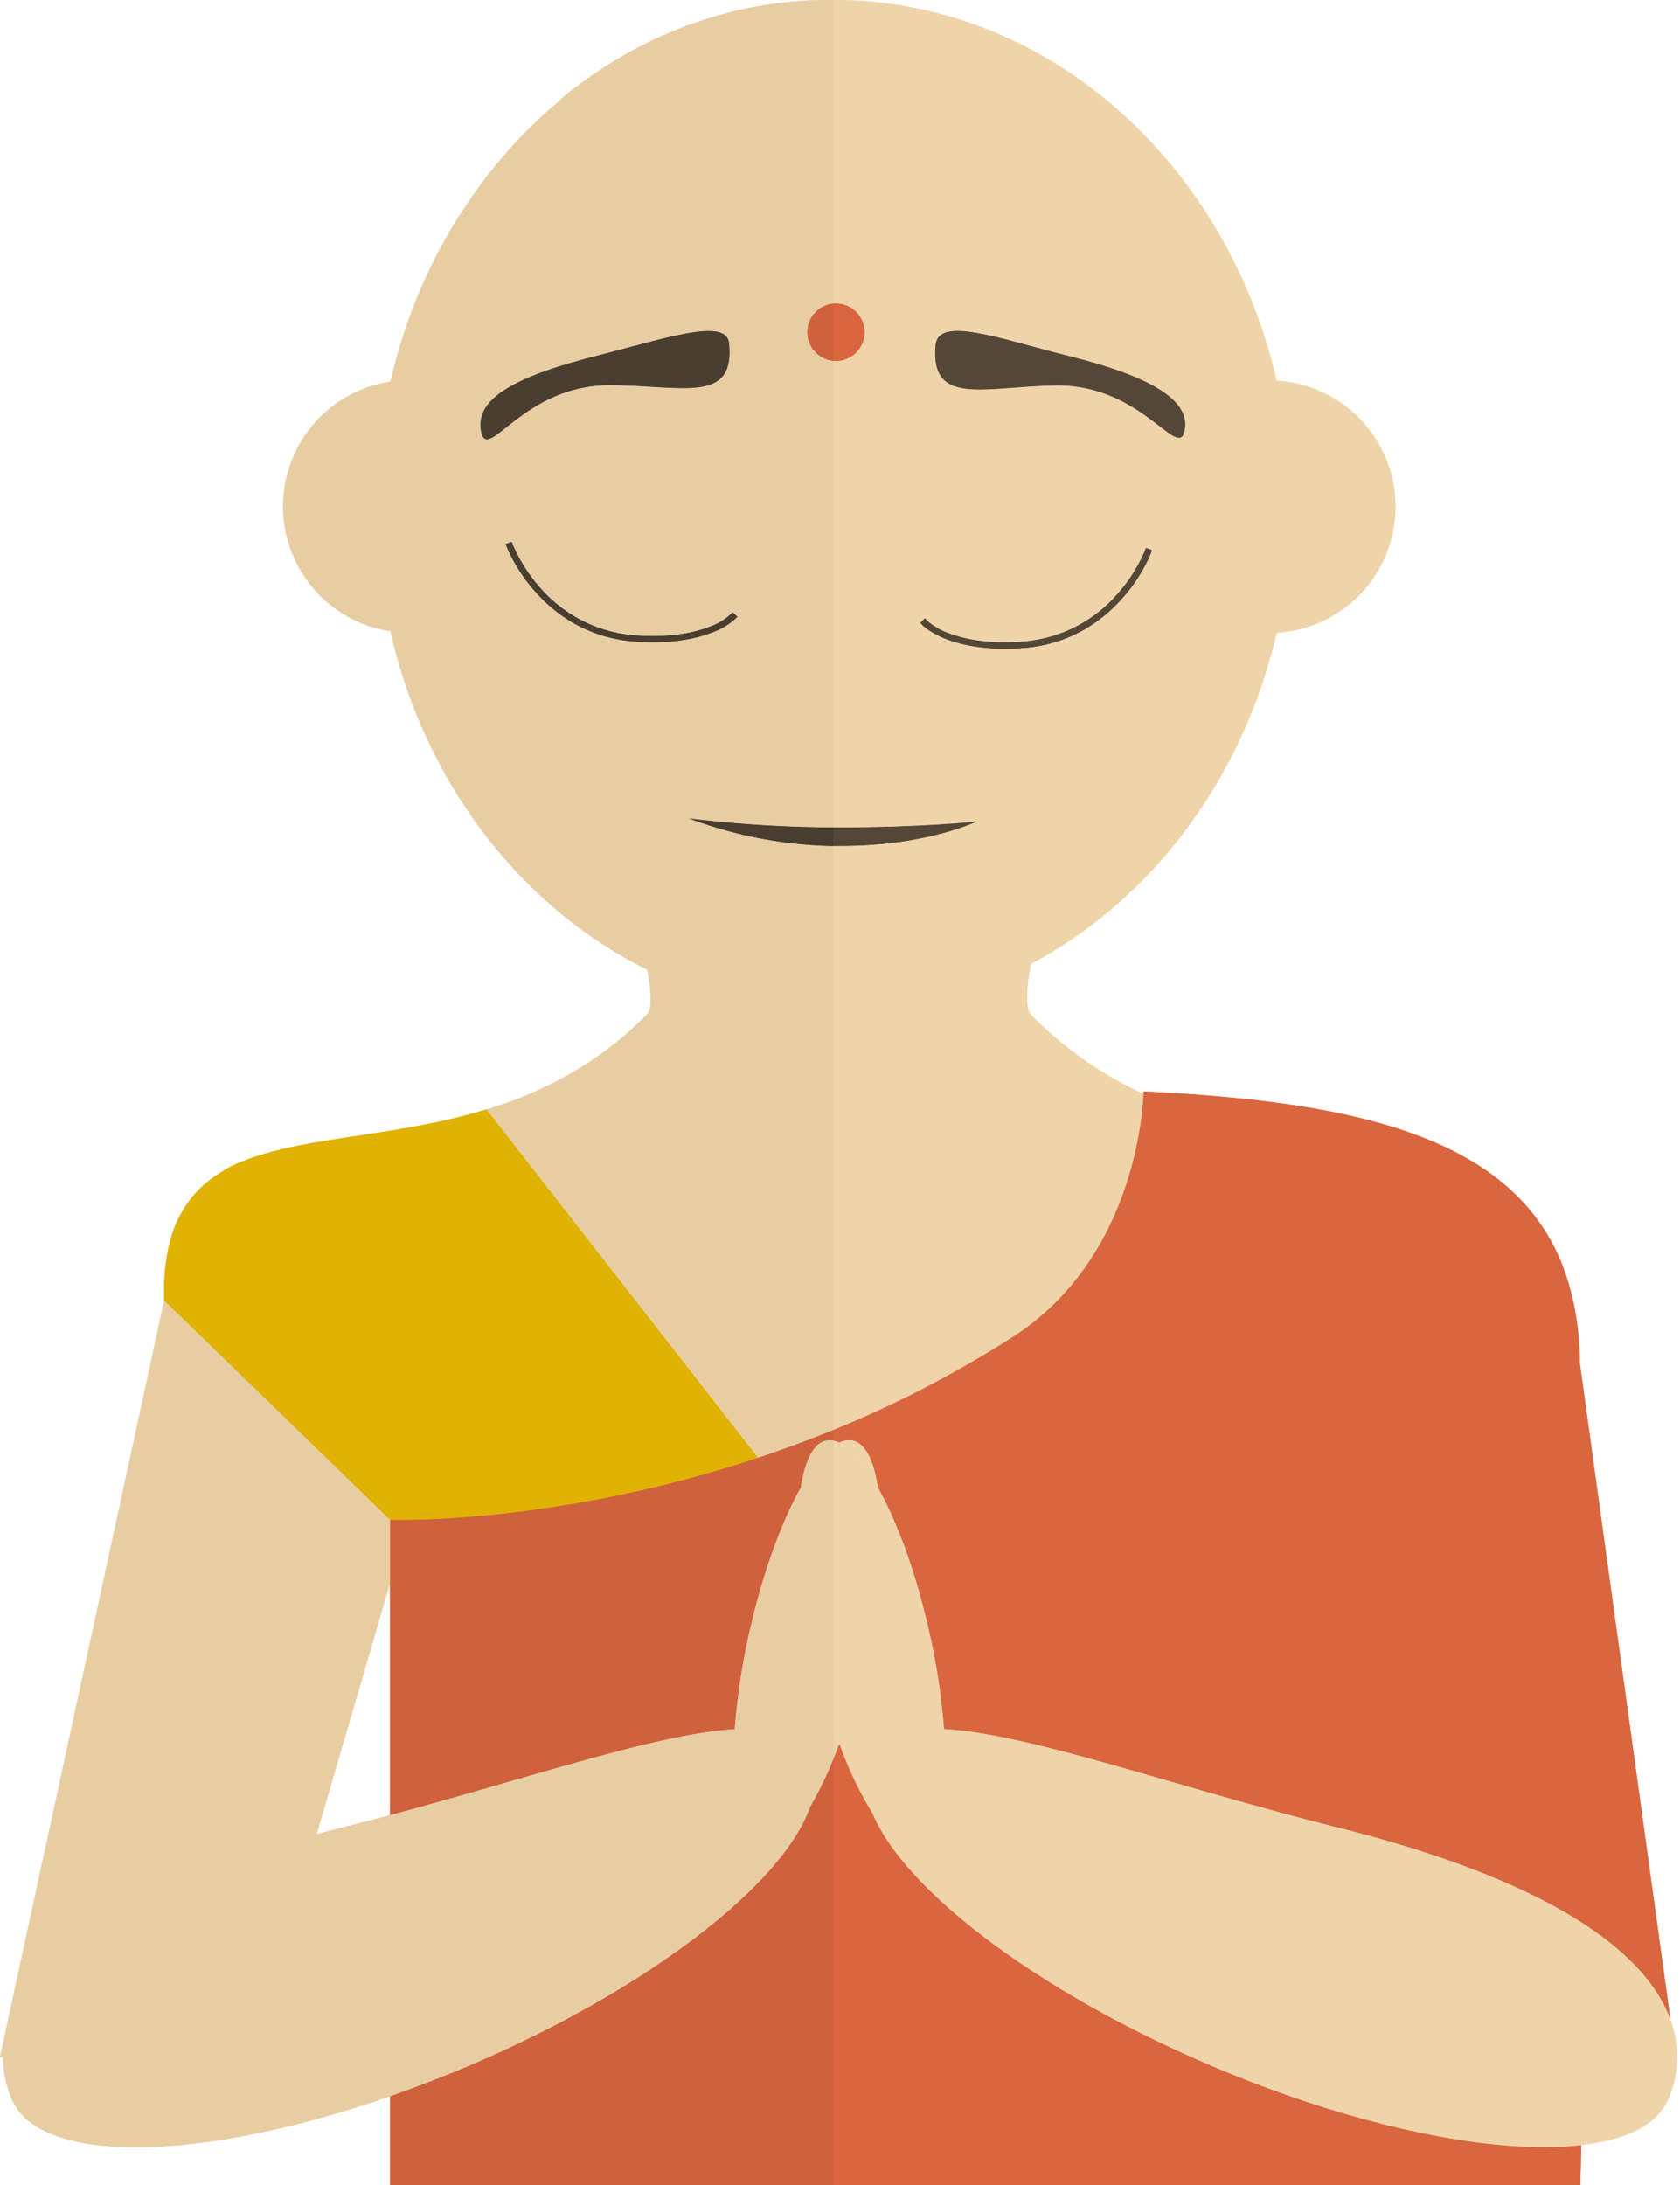 <svg xmlns="http://www.w3.org/2000/svg" viewBox="0 0 548.268 713"><title>Depositphotos_57321421_03</title><g data-name="Layer 2"><g data-name="Layer 1"><path d="M157.89 58.76l.29-.37z" fill="#f0d4a9"/><path d="M156 61.35l.47-.63z" fill="#f0d4a9"/><path d="M159.87 56.22l.62-.76z" fill="#f0d4a9"/><path d="M161.89 53.72l.67-.8z" fill="#f0d4a9"/><path d="M164 51.27l.76-.86z" fill="#f0d4a9"/><path d="M154.08 64l.1-.14z" fill="#f0d4a9"/><path d="M265.46.16c1 0 1.92-.08 2.88-.1-.96.02-1.92.05-2.88.1z" fill="#f0d4a9"/><path d="M252.67 1.38q1.49-.21 3-.39-1.51.17-3 .39z" fill="#f0d4a9"/><path d="M255.84 1c1-.11 1.92-.22 2.89-.31-.97.05-1.93.16-2.89.31z" fill="#f0d4a9"/><path d="M272.77 99a9.39 9.39 0 1 1 0 18.79h-.81V270h2c26.17 0 44.68-1.89 44.86-2 0 0-16.51 8.1-44.86 8.1h-2v190.5a362.35 362.35 0 0 0 58.45-30.26c39.46-25.31 42.5-72.94 42.73-79.44a122.25 122.25 0 0 1-36.68-25.8c-2.9-3 0-16.59 0-16.59 39.34-20.9 69.14-60.32 80.17-108.07a41.17 41.17 0 0 0 0-82.2C400.14 52.81 341.65 0 272 0v99.05c.23-.05.5-.05.77-.05zm32.55 13.62c.88-9.67 20.86-2.11 43.42 3.52 26.35 6.58 39.89 14.25 37.85 24.32s-13.93-15.16-42.14-14.72c-23.24.38-40.96 6.99-39.12-13.11zm-3.44 89.14l.7.76a20.94 20.94 0 0 0 6.77 4c3.52 1.4 9.6 3.06 18.56 3.06 1.86 0 3.8-.07 5.76-.22a45.32 45.32 0 0 0 31.09-15.61 51.33 51.33 0 0 0 8.88-14l.37-.95 2 .78-.35.93a53.17 53.17 0 0 1-9.27 14.63 49.58 49.58 0 0 1-12.91 10.53 46.89 46.89 0 0 1-19.62 5.8c-2 .14-4 .22-5.93.22-9.29 0-15.65-1.75-19.35-3.22-5.3-2.11-7.58-4.47-7.58-4.47l-.64-.72z" fill="#f0d4a9"/><path d="M192 25.73q1.09-.77 2.19-1.51-1.09.78-2.19 1.51z" fill="#f0d4a9"/><path d="M205.28 17.41q1.23-.68 2.47-1.33-1.25.65-2.47 1.33z" fill="#f0d4a9"/><path d="M225.17 8.3q5.87-2.15 12-3.76-6.17 1.61-12 3.76z" fill="#f0d4a9"/><path d="M202.55 19q1.22-.71 2.46-1.4-1.23.64-2.46 1.4z" fill="#f0d4a9"/><path d="M194.59 23.95q1.19-.8 2.4-1.58-1.2.78-2.4 1.58z" fill="#f0d4a9"/><path d="M249.52 1.86q1.54-.26 3.08-.48-1.54.23-3.08.48z" fill="#f0d4a9"/><path d="M243.29 3.06q1.48-.32 3-.61-1.51.29-3 .61z" fill="#f0d4a9"/><path d="M189.46 27.57c.71-.52 1.42-1 2.13-1.54-.71.51-1.42.97-2.13 1.54z" fill="#f0d4a9"/><path d="M237.15 4.53q3-.79 6-1.45-3 .66-6 1.45z" fill="#f0d4a9"/><path d="M186.94 29.46c.65-.5 1.3-1 2-1.47-.7.49-1.35 1.01-2 1.47z" fill="#f0d4a9"/><path d="M262.24.35c1-.07 1.94-.12 2.91-.17-.98.04-1.95.1-2.91.17z" fill="#f0d4a9"/><path d="M184.47 31.41c.68-.54 1.36-1.08 2-1.61-.64.53-1.32 1.06-2 1.61z" fill="#f0d4a9"/><path d="M182 33.41l1.77-1.41z" fill="#f0d4a9"/><path d="M210.81 14.49q1.3-.65 2.61-1.26-1.31.62-2.61 1.26z" fill="#f0d4a9"/><path d="M179.63 35.46l1.71-1.46z" fill="#f0d4a9"/><path d="M177.27 37.57l1.61-1.44z" fill="#f0d4a9"/><path d="M213.63 13.13q1.36-.64 2.73-1.25-1.36.61-2.73 1.25z" fill="#f0d4a9"/><path d="M268.71 0h2.85-2.85z" fill="#f0d4a9"/><path d="M216.47 11.83q1.4-.62 2.82-1.22-1.42.59-2.82 1.22z" fill="#f0d4a9"/><path d="M166.07 48.86l1-1.15z" fill="#f0d4a9"/><path d="M170.43 44.2l1.14-1.2z" fill="#f0d4a9"/><path d="M168.23 46.51l1.16-1.22z" fill="#f0d4a9"/><path d="M222.24 9.41q1.42-.56 2.85-1.08-1.43.53-2.85 1.08z" fill="#f0d4a9"/><path d="M172.67 41.94l1.28-1.24z" fill="#f0d4a9"/><path d="M174.95 39.73l1.48-1.37z" fill="#f0d4a9"/><path d="M208 15.92q1.29-.68 2.6-1.33-1.28.65-2.6 1.33z" fill="#f0d4a9"/><path d="M197.21 22.23q1.25-.8 2.51-1.58-1.26.78-2.51 1.58z" fill="#f0d4a9"/><path d="M199.87 20.56q1.25-.77 2.51-1.5-1.26.74-2.51 1.5z" fill="#f0d4a9"/><path d="M219.34 10.59q1.43-.59 2.86-1.16-1.43.57-2.86 1.16z" fill="#f0d4a9"/><path d="M246.4 2.43q1.49-.28 3-.53-1.52.24-3 .53z" fill="#f0d4a9"/><path d="M344.46 125.76c28.21-.44 40.11 24.79 42.14 14.72s-11.51-17.74-37.85-24.32c-22.56-5.64-42.54-13.19-43.42-3.52-1.84 20.09 15.88 13.48 39.13 13.12z" fill="#544738"/><path d="M318.85 268c-.19.15-18.69 2-44.86 2h-2v6h2c28.35.11 44.86-8 44.86-8z" fill="#544738"/><path d="M395.09 673.93c-56.79-24.21-99.8-57.21-110.29-82.15a121.93 121.93 0 0 1-10.89-22.93q-1 2.59-1.95 5V713h243.76c.12-4.06.22-8.43.3-13.06-28.32 3.24-73.51-5.8-120.93-26.01z" fill="#d9663e"/><path d="M330.41 436.34A362.35 362.35 0 0 1 272 466.6v3.49a8.26 8.26 0 0 1 1.95.65 6.73 6.73 0 0 1 4.38-.65c4.13.93 6.88 6.53 8.17 15.25 6.35 11.32 12.48 28 16.76 47.06a218.05 218.05 0 0 1 4.83 31.81c27.68 1.44 74.91 18.7 128.38 32.09 71.92 18 101 41.65 108.66 62.67L515.61 445.1c-.15-12.26-2.08-22.86-5.65-32v-.11c-16.36-41.77-66.8-53.53-136.76-56.84v.75c-.29 6.49-3.32 54.1-42.79 79.44z" fill="#d9663e"/><path d="M272 563.33v10.55q1-2.44 1.95-5c-.66-1.79-1.31-3.62-1.95-5.52z" fill="#f0d4a9"/><path d="M286.46 485.34c-1.3-8.72-4-14.32-8.17-15.25a6.73 6.73 0 0 0-4.38.65c3.96 1.87 8.3 7.03 12.55 14.6z" fill="#f0d4a9"/><path d="M436.43 596.3c-53.43-13.39-100.7-30.65-128.38-32.09a218.05 218.05 0 0 0-4.83-31.81c-4.29-19.07-10.41-35.75-16.76-47.06-4.25-7.57-8.59-12.73-12.55-14.59a8.26 8.26 0 0 0-1.95-.65v93.24c.63 1.89 1.29 3.72 1.95 5.52a121.93 121.93 0 0 0 10.89 22.93c10.48 24.94 53.5 57.94 110.29 82.15 47.42 20.22 92.62 29.25 120.94 26 14.67-1.67 24.82-6.62 28.4-15a34.59 34.59 0 0 0 .67-26c-7.68-20.94-36.75-44.64-108.67-62.64z" fill="#f0d4a9"/><path d="M308.56 208.45c3.7 1.47 10.05 3.22 19.35 3.22 1.89 0 3.89-.07 5.93-.22a46.89 46.89 0 0 0 19.62-5.8 49.58 49.58 0 0 0 12.91-10.53 53.17 53.17 0 0 0 9.27-14.63l.35-.93-2-.78-.37.95a51.33 51.33 0 0 1-8.88 14 45.32 45.32 0 0 1-31.09 15.61c-2 .14-3.9.22-5.76.22-9 0-15-1.66-18.56-3.06a20.94 20.94 0 0 1-6.77-4l-.7-.76-1.52 1.46.64.72s2.3 2.44 7.58 4.53z" fill="#544738"/><path d="M272.77 117.8a9.39 9.39 0 1 0 0-18.79h-.81v18.7c.27.07.54.09.81.09z" fill="#d9663e"/><path d="M77 379.95l.25-.11z" fill="#e8cda3"/><path d="M79.41 378.93h.12z" fill="#e8cda3"/><path d="M63.93 389.16l.39-.41z" fill="#e8cda3"/><path d="M74.88 381l.43-.22z" fill="#e8cda3"/><path d="M103.34 598.52l24-82.17v-20.41l-73.75-71.57L0 671.2l1 .05c-.08-22.76 22.87-51.32 102.34-72.73z" fill="#e8cda3"/><path d="M65.47 387.59l.33-.32z" fill="#e8cda3"/><path d="M247.39 475.69c8-2.67 16.24-5.68 24.57-9.09V276.09a141.85 141.85 0 0 1-47.17-9A409.71 409.71 0 0 0 272 270V117.76a9.39 9.39 0 0 1 0-18.7V0h-3.61c-1 0-1.92.06-2.88.1h-.32c-1 0-1.94.1-2.91.17h-.3c-1 .07-1.94.15-2.91.24h-.3c-1 .09-1.93.2-2.89.31h-.17q-1.5.18-3 .39h-.06q-1.55.22-3.08.48h-.15q-1.5.25-3 .53h-.12q-1.49.29-3 .61h-.1q-3 .66-6 1.45-6.08 1.61-12 3.76h-.08q-1.43.52-2.85 1.08-1.44.56-2.86 1.16-1.42.59-2.82 1.22h-.11q-1.37.61-2.73 1.25l-.21.1q-1.31.62-2.61 1.26l-.18.09q-1.31.65-2.6 1.33l-.29.15q-1.24.66-2.47 1.33l-.26.15q-1.24.69-2.46 1.4l-.18.11q-1.26.74-2.51 1.5l-.14.09q-1.26.78-2.51 1.58l-.22.14q-1.21.78-2.4 1.58l-.39.27q-1.1.75-2.19 1.51l-.42.3c-.71.51-1.42 1-2.13 1.54l-.57.43c-.65.49-1.3 1-2 1.47l-.42.33c-.69.53-1.37 1.07-2 1.61l-.7.58-1.89 1.81-.69.59-1.71 1.46-.75.67-1.61 1.44-.85.79-1.48 1.37-1 1-1.28 1.24-1.06 1.03-1.14 1.15-1 1.09-1.16 1.22-1.11 1.21-1 1.15c-.46.51-.9 1-1.35 1.54l-.76.86c-.47.55-.93 1.1-1.39 1.65l-.67.8c-.47.57-.94 1.16-1.41 1.74l-.62.76c-.57.72-1.13 1.44-1.69 2.17l-.29.37c-.49.65-1 1.3-1.46 2l-.47.63q-.9 1.23-1.78 2.49l-.1.14q-.92 1.31-1.81 2.63A171.57 171.57 0 0 0 131 111.32q-2 6.48-3.56 13.2a41.18 41.18 0 0 0 0 81.44C138.6 255.44 170 296 211.21 316.38c0 0 2.55 12 0 14.55-16.42 16.73-34.78 25.77-53 31.28l.54-.16zM157.06 141c-2.17-10 8.7-17.57 37.51-24.85 22.54-5.7 42.49-12.67 43.37-4.14 2.06 20.08-15.69 13.71-38.94 13.68-28.23-.08-39.77 25.31-41.94 15.31zm50.09 68.4a46.81 46.81 0 0 1-19.62-5.8 49.57 49.57 0 0 1-12.91-10.6 53.14 53.14 0 0 1-9.26-14.62l-.39-1 2.07-.68.32.95a51.67 51.67 0 0 0 8.86 13.94 45.31 45.31 0 0 0 31.08 15.6c2 .14 3.91.22 5.78.22 8.94 0 15-1.67 18.55-3.06a20.62 20.62 0 0 0 6.78-4l.69-.7 1.6 1.49-.8.74a22.61 22.61 0 0 1-7.48 4.42c-3.7 1.47-10.06 3.21-19.35 3.21-1.94.08-3.93.01-5.92-.14z" fill="#e8cda3"/><path d="M141.33 366.45h.16z" fill="#e8cda3"/><path d="M150.92 364.23l.69-.18z" fill="#e8cda3"/><path d="M153.68 363.51l.48-.13z" fill="#e8cda3"/><path d="M81.55 378.11l.38-.14z" fill="#e8cda3"/><path d="M84 377.25h.08z" fill="#e8cda3"/><path d="M69 384.63l.43-.31z" fill="#e8cda3"/><path d="M89 375.81l.22-.06z" fill="#e8cda3"/><path d="M58.74 396.65l.11-.2z" fill="#e8cda3"/><path d="M57.54 399.24l.24-.57z" fill="#e8cda3"/><path d="M56.65 401.52l.24-.65z" fill="#e8cda3"/><path d="M53.78 416.11c0-.29 0-.58.07-.86-.03.28-.05.58-.07.86z" fill="#e8cda3"/><path d="M59.8 394.74l.32-.53z" fill="#e8cda3"/><path d="M55.9 403.82l.06-.2z" fill="#e8cda3"/><path d="M62.58 390.73l.16-.18z" fill="#e8cda3"/><path d="M61 392.84l.3-.44z" fill="#e8cda3"/><path d="M54.56 409.65c0-.26.09-.52.14-.78-.05.26-.1.52-.14.78z" fill="#e8cda3"/><path d="M73 382l.17-.1z" fill="#e8cda3"/><path d="M54.14 412.38v-.13z" fill="#e8cda3"/><path d="M70.83 383.34l.32-.21z" fill="#e8cda3"/><path d="M67.35 385.9l.18-.14z" fill="#e8cda3"/><path d="M53.6 419.29v-.91c.03.3.01.62 0 .91z" fill="#e8cda3"/><path d="M237.93 112c-.88-8.54-20.82-1.56-43.37 4.14-28.8 7.28-39.68 14.81-37.51 24.85s13.71-15.36 41.93-15.31c23.26.01 41.02 6.38 38.95-13.68z" fill="#4a3e31"/><path d="M127.31 495.92s53.48 1.9 120.08-20.23L158.74 362l-.54.16q-2 .61-4 1.17l-.48.13-2.07.55-.69.18q-4.74 1.21-9.43 2.18h-.16c-19.1 4-37.32 5.4-52.16 9.3l-.22.06q-2.48.66-4.83 1.41h-.08q-1.07.35-2.11.72l-.38.14q-1 .38-2 .77h-.12q-1.08.44-2.12.91l-.25.11q-.88.4-1.73.83l-.43.22q-.87.45-1.72.93L73 382q-.94.54-1.83 1.11l-.32.21q-.72.47-1.42 1l-.43.31q-.74.55-1.45 1.13l-.18.14q-.8.66-1.55 1.37l-.33.32q-.59.56-1.15 1.16l-.39.41c-.41.45-.81.91-1.2 1.39l-.16.18q-.65.81-1.26 1.67l-.3.44q-.46.67-.89 1.37l-.32.53c-.33.55-.65 1.12-1 1.71l-.11.2c-.34.65-.65 1.33-1 2l-.24.57q-.34.8-.65 1.63l-.24.65c-.24.68-.47 1.38-.69 2.1l-.06.2c-.23.78-.44 1.6-.64 2.42-.05.23-.11.47-.16.71q-.21.95-.4 1.93c0 .26-.1.52-.14.78-.15.85-.28 1.71-.4 2.59v.13c-.12.93-.22 1.89-.3 2.87 0 .28 0 .58-.07.86q-.08 1.11-.14 2.26v.91c0 1-.06 2.11-.06 3.2 0 .63 0 1.25.05 1.88l73.72 71.57z" fill="#dfb203"/><path d="M272 270a409.71 409.71 0 0 1-47.17-2.95 141.85 141.85 0 0 0 47.17 9v-6z" fill="#4a3e31"/><path d="M264.37 589.57c-8.79 25.17-52.66 59.42-111.14 84.35-8.75 3.73-17.41 7.07-25.91 10V713H272V573.88a119 119 0 0 1-7.63 15.69z" fill="#cf613c"/><path d="M269.52 470.09a5.91 5.91 0 0 1 2.44 0v-3.49a390.1 390.1 0 0 1-24.57 9.09c-66.6 22.13-120.08 20.23-120.08 20.23v96.38c46.74-12.51 87.42-26.59 112.45-28.05a218.24 218.24 0 0 1 4.83-31.84c4.29-19.07 10.41-35.75 16.76-47.06 1.3-8.73 4.04-14.35 8.17-15.26z" fill="#cf613c"/><path d="M264.37 589.57a119 119 0 0 0 7.63-15.69v-10.55a229.53 229.53 0 0 1-6.24-22.51c-5-22.09-6.32-42.34-4.37-55.49-6.35 11.31-12.48 28-16.76 47.06a218.24 218.24 0 0 0-4.83 31.84c-25 1.46-65.71 15.54-112.45 28.05q-7.62 2-15.44 4c-2.92.73-5.76 1.47-8.54 2.22C23.87 619.93.92 648.49 1 671.26A35.13 35.13 0 0 0 3.89 685c9.21 21.61 61.94 20.42 123.43-1 8.5-3 17.17-6.3 25.91-10 58.47-25 102.35-59.26 111.14-84.43z" fill="#e8cda3"/><path d="M272 514.26v-44.17a5.91 5.91 0 0 0-2.44 0c-4.13.93-6.88 6.53-8.17 15.25-2 13.15-.6 33.4 4.37 55.49a229.53 229.53 0 0 0 6.24 22.5z" fill="#e8cda3"/><path d="M232.42 206.38a22.61 22.61 0 0 0 7.48-4.38l.8-.74-1.6-1.49-.69.7a20.62 20.62 0 0 1-6.78 4c-3.53 1.4-9.61 3.06-18.55 3.06-1.87 0-3.81-.07-5.78-.22a45.31 45.31 0 0 1-31.08-15.6 51.67 51.67 0 0 1-8.86-13.94l-.32-.95-2.07.68.39 1a53.14 53.14 0 0 0 9.26 14.5 49.57 49.57 0 0 0 12.91 10.53 46.81 46.81 0 0 0 19.62 5.8c2 .15 4 .22 5.93.22 9.28.04 15.64-1.7 19.34-3.17z" fill="#4a3e31"/><path d="M272 99.05a9.39 9.39 0 0 0 0 18.7z" fill="#cf613c"/><path d="M157.89 58.76l.29-.37z" fill="#f0d4a9"/><path d="M156 61.35l.47-.63z" fill="#f0d4a9"/><path d="M159.87 56.22l.62-.76z" fill="#f0d4a9"/><path d="M161.89 53.72l.67-.8z" fill="#f0d4a9"/><path d="M164 51.27l.76-.86z" fill="#f0d4a9"/><path d="M154.08 64l.1-.14z" fill="#f0d4a9"/><path d="M265.46.16c1 0 1.92-.08 2.88-.1-.96.02-1.92.05-2.88.1z" fill="#f0d4a9"/><path d="M252.67 1.38q1.49-.21 3-.39-1.51.17-3 .39z" fill="#f0d4a9"/><path d="M255.84 1c1-.11 1.92-.22 2.89-.31-.97.05-1.93.16-2.89.31z" fill="#f0d4a9"/><path d="M272.77 99a9.39 9.39 0 1 1 0 18.79h-.81V270h2c26.17 0 44.68-1.89 44.86-2 0 0-16.51 8.1-44.86 8.1h-2v190.5a362.35 362.35 0 0 0 58.45-30.26c39.46-25.31 42.5-72.94 42.73-79.44a122.25 122.25 0 0 1-36.68-25.8c-2.9-3 0-16.59 0-16.59 39.34-20.9 69.14-60.32 80.17-108.07a41.17 41.17 0 0 0 0-82.2C400.14 52.81 341.65 0 272 0v99.05c.23-.05.5-.05.77-.05zm32.55 13.62c.88-9.67 20.86-2.11 43.42 3.52 26.35 6.58 39.89 14.25 37.85 24.32s-13.93-15.16-42.14-14.72c-23.24.38-40.96 6.99-39.12-13.11zm-3.44 89.14l.7.76a20.94 20.94 0 0 0 6.77 4c3.52 1.4 9.6 3.06 18.56 3.06 1.86 0 3.8-.07 5.76-.22a45.32 45.32 0 0 0 31.09-15.61 51.33 51.33 0 0 0 8.88-14l.37-.95 2 .78-.35.93a53.17 53.17 0 0 1-9.27 14.63 49.58 49.58 0 0 1-12.91 10.53 46.89 46.89 0 0 1-19.62 5.8c-2 .14-4 .22-5.93.22-9.29 0-15.65-1.75-19.35-3.22-5.3-2.11-7.58-4.47-7.58-4.47l-.64-.72z" fill="#f0d4a9"/><path d="M192 25.73q1.09-.77 2.19-1.51-1.09.78-2.19 1.51z" fill="#f0d4a9"/><path d="M205.28 17.41q1.23-.68 2.47-1.33-1.25.65-2.47 1.33z" fill="#f0d4a9"/><path d="M225.17 8.3q5.87-2.15 12-3.76-6.17 1.61-12 3.76z" fill="#f0d4a9"/><path d="M202.55 19q1.22-.71 2.46-1.4-1.23.64-2.46 1.4z" fill="#f0d4a9"/><path d="M194.59 23.95q1.19-.8 2.4-1.58-1.2.78-2.4 1.58z" fill="#f0d4a9"/><path d="M249.52 1.86q1.54-.26 3.08-.48-1.54.23-3.08.48z" fill="#f0d4a9"/><path d="M243.29 3.06q1.48-.32 3-.61-1.51.29-3 .61z" fill="#f0d4a9"/><path d="M189.46 27.57c.71-.52 1.42-1 2.13-1.54-.71.51-1.42.97-2.13 1.54z" fill="#f0d4a9"/><path d="M237.15 4.53q3-.79 6-1.45-3 .66-6 1.45z" fill="#f0d4a9"/><path d="M186.94 29.46c.65-.5 1.3-1 2-1.47-.7.49-1.35 1.01-2 1.47z" fill="#f0d4a9"/><path d="M262.24.35c1-.07 1.94-.12 2.91-.17-.98.04-1.95.1-2.91.17z" fill="#f0d4a9"/><path d="M184.47 31.41c.68-.54 1.36-1.08 2-1.61-.64.53-1.32 1.06-2 1.61z" fill="#f0d4a9"/><path d="M182 33.41l1.77-1.41z" fill="#f0d4a9"/><path d="M210.81 14.49q1.3-.65 2.61-1.26-1.31.62-2.61 1.26z" fill="#f0d4a9"/><path d="M179.63 35.46l1.71-1.46z" fill="#f0d4a9"/><path d="M177.27 37.57l1.61-1.44z" fill="#f0d4a9"/><path d="M213.63 13.13q1.36-.64 2.73-1.25-1.36.61-2.73 1.25z" fill="#f0d4a9"/><path d="M268.71 0h2.85-2.85z" fill="#f0d4a9"/><path d="M216.47 11.83q1.4-.62 2.82-1.22-1.42.59-2.82 1.22z" fill="#f0d4a9"/><path d="M166.07 48.86l1-1.15z" fill="#f0d4a9"/><path d="M170.43 44.2l1.14-1.2z" fill="#f0d4a9"/><path d="M168.23 46.51l1.16-1.22z" fill="#f0d4a9"/><path d="M222.24 9.41q1.42-.56 2.85-1.08-1.43.53-2.85 1.08z" fill="#f0d4a9"/><path d="M172.67 41.94l1.28-1.24z" fill="#f0d4a9"/><path d="M174.95 39.73l1.48-1.37z" fill="#f0d4a9"/><path d="M208 15.92q1.29-.68 2.6-1.33-1.28.65-2.6 1.33z" fill="#f0d4a9"/><path d="M197.21 22.23q1.25-.8 2.51-1.58-1.26.78-2.51 1.58z" fill="#f0d4a9"/><path d="M199.87 20.56q1.25-.77 2.51-1.5-1.26.74-2.51 1.5z" fill="#f0d4a9"/><path d="M219.34 10.59q1.43-.59 2.86-1.16-1.43.57-2.86 1.16z" fill="#f0d4a9"/><path d="M246.4 2.43q1.49-.28 3-.53-1.52.24-3 .53z" fill="#f0d4a9"/><path d="M344.46 125.76c28.21-.44 40.11 24.79 42.14 14.72s-11.51-17.74-37.85-24.32c-22.56-5.64-42.54-13.19-43.42-3.52-1.84 20.09 15.88 13.48 39.13 13.12z" fill="#544738"/><path d="M318.85 268c-.19.15-18.69 2-44.86 2h-2v6h2c28.35.11 44.86-8 44.86-8z" fill="#544738"/><path d="M395.09 673.93c-56.79-24.21-99.8-57.21-110.29-82.15a121.93 121.93 0 0 1-10.89-22.93q-1 2.59-1.95 5V713h243.76c.12-4.06.22-8.43.3-13.06-28.32 3.24-73.51-5.8-120.93-26.01z" fill="#d9663e"/><path d="M330.41 436.34A362.35 362.35 0 0 1 272 466.6v3.49a8.26 8.26 0 0 1 1.95.65 6.73 6.73 0 0 1 4.38-.65c4.13.93 6.88 6.53 8.17 15.25 6.35 11.32 12.48 28 16.76 47.06a218.05 218.05 0 0 1 4.83 31.81c27.68 1.44 74.91 18.7 128.38 32.09 71.92 18 101 41.65 108.66 62.67L515.61 445.1c-.15-12.26-2.08-22.86-5.65-32v-.11c-16.36-41.77-66.8-53.53-136.76-56.84v.75c-.29 6.49-3.32 54.1-42.79 79.44z" fill="#d9663e"/><path d="M272 563.33v10.55q1-2.44 1.95-5c-.66-1.79-1.31-3.62-1.95-5.52z" fill="#f0d4a9"/><path d="M286.46 485.34c-1.3-8.72-4-14.32-8.17-15.25a6.73 6.73 0 0 0-4.38.65c3.96 1.87 8.3 7.03 12.55 14.6z" fill="#f0d4a9"/><path d="M436.43 596.3c-53.43-13.39-100.7-30.65-128.38-32.09a218.05 218.05 0 0 0-4.83-31.81c-4.29-19.07-10.41-35.75-16.76-47.06-4.25-7.57-8.59-12.73-12.55-14.59a8.26 8.26 0 0 0-1.95-.65v93.24c.63 1.89 1.29 3.72 1.95 5.52a121.93 121.93 0 0 0 10.89 22.93c10.48 24.94 53.5 57.94 110.29 82.15 47.42 20.22 92.62 29.25 120.94 26 14.67-1.67 24.82-6.62 28.4-15a34.59 34.59 0 0 0 .67-26c-7.68-20.94-36.75-44.64-108.67-62.64z" fill="#f0d4a9"/><path d="M308.56 208.45c3.7 1.47 10.05 3.22 19.35 3.22 1.89 0 3.89-.07 5.93-.22a46.89 46.89 0 0 0 19.62-5.8 49.58 49.58 0 0 0 12.91-10.53 53.17 53.17 0 0 0 9.27-14.63l.35-.93-2-.78-.37.95a51.33 51.33 0 0 1-8.88 14 45.32 45.32 0 0 1-31.09 15.61c-2 .14-3.9.22-5.76.22-9 0-15-1.66-18.56-3.06a20.94 20.94 0 0 1-6.77-4l-.7-.76-1.52 1.46.64.72s2.3 2.44 7.58 4.53z" fill="#544738"/><path d="M272.77 117.8a9.39 9.39 0 1 0 0-18.79h-.81v18.7c.27.07.54.09.81.09z" fill="#d9663e"/><path d="M77 379.95l.25-.11z" fill="#e8cda3"/><path d="M79.41 378.93h.12z" fill="#e8cda3"/><path d="M63.93 389.16l.39-.41z" fill="#e8cda3"/><path d="M74.88 381l.43-.22z" fill="#e8cda3"/><path d="M103.34 598.52l24-82.17v-20.41l-73.75-71.57L0 671.2l1 .05c-.08-22.76 22.87-51.32 102.34-72.73z" fill="#e8cda3"/><path d="M65.47 387.59l.33-.32z" fill="#e8cda3"/><path d="M247.39 475.69c8-2.67 16.24-5.68 24.57-9.09V276.09a141.85 141.85 0 0 1-47.17-9A409.71 409.71 0 0 0 272 270V117.76a9.39 9.39 0 0 1 0-18.7V0h-3.61c-1 0-1.92.06-2.88.1h-.32c-1 0-1.94.1-2.91.17h-.3c-1 .07-1.94.15-2.91.24h-.3c-1 .09-1.93.2-2.89.31h-.17q-1.5.18-3 .39h-.06q-1.55.22-3.08.48h-.15q-1.5.25-3 .53h-.12q-1.49.29-3 .61h-.1q-3 .66-6 1.45-6.08 1.61-12 3.76h-.08q-1.43.52-2.85 1.08-1.44.56-2.86 1.16-1.42.59-2.82 1.22h-.11q-1.37.61-2.73 1.25l-.21.1q-1.31.62-2.61 1.26l-.18.09q-1.31.65-2.6 1.33l-.29.15q-1.24.66-2.47 1.33l-.26.15q-1.24.69-2.46 1.4l-.18.11q-1.26.74-2.51 1.5l-.14.09q-1.26.78-2.51 1.58l-.22.14q-1.21.78-2.4 1.58l-.39.27q-1.1.75-2.19 1.51l-.42.3c-.71.51-1.42 1-2.13 1.54l-.57.43c-.65.49-1.3 1-2 1.47l-.42.33c-.69.53-1.37 1.07-2 1.61l-.7.58-1.89 1.81-.69.59-1.71 1.46-.75.67-1.61 1.44-.85.79-1.48 1.37-1 1-1.28 1.24-1.06 1.03-1.14 1.15-1 1.09-1.16 1.22-1.11 1.21-1 1.15c-.46.51-.9 1-1.35 1.54l-.76.86c-.47.55-.93 1.1-1.39 1.65l-.67.8c-.47.57-.94 1.16-1.41 1.74l-.62.76c-.57.72-1.13 1.44-1.69 2.17l-.29.37c-.49.65-1 1.3-1.46 2l-.47.63q-.9 1.23-1.78 2.49l-.1.14q-.92 1.31-1.81 2.63A171.57 171.57 0 0 0 131 111.32q-2 6.48-3.56 13.2a41.18 41.18 0 0 0 0 81.44C138.6 255.44 170 296 211.21 316.38c0 0 2.55 12 0 14.55-16.42 16.73-34.78 25.77-53 31.28l.54-.16zM157.06 141c-2.17-10 8.7-17.57 37.51-24.85 22.54-5.7 42.49-12.67 43.37-4.14 2.06 20.08-15.69 13.71-38.94 13.68-28.23-.08-39.77 25.31-41.94 15.31zm50.09 68.4a46.81 46.81 0 0 1-19.62-5.8 49.57 49.57 0 0 1-12.91-10.6 53.14 53.14 0 0 1-9.26-14.62l-.39-1 2.07-.68.32.95a51.67 51.67 0 0 0 8.86 13.94 45.31 45.31 0 0 0 31.08 15.6c2 .14 3.91.22 5.78.22 8.94 0 15-1.67 18.55-3.06a20.62 20.62 0 0 0 6.78-4l.69-.7 1.6 1.49-.8.74a22.61 22.61 0 0 1-7.48 4.42c-3.7 1.47-10.06 3.21-19.35 3.21-1.94.08-3.93.01-5.92-.14z" fill="#e8cda3"/><path d="M141.33 366.45h.16z" fill="#e8cda3"/><path d="M150.92 364.23l.69-.18z" fill="#e8cda3"/><path d="M153.68 363.51l.48-.13z" fill="#e8cda3"/><path d="M81.55 378.11l.38-.14z" fill="#e8cda3"/><path d="M84 377.25h.08z" fill="#e8cda3"/><path d="M69 384.63l.43-.31z" fill="#e8cda3"/><path d="M89 375.81l.22-.06z" fill="#e8cda3"/><path d="M58.74 396.65l.11-.2z" fill="#e8cda3"/><path d="M57.54 399.24l.24-.57z" fill="#e8cda3"/><path d="M56.65 401.52l.24-.65z" fill="#e8cda3"/><path d="M53.78 416.11c0-.29 0-.58.07-.86-.03.28-.05.58-.07.86z" fill="#e8cda3"/><path d="M59.8 394.74l.32-.53z" fill="#e8cda3"/><path d="M55.9 403.82l.06-.2z" fill="#e8cda3"/><path d="M62.58 390.73l.16-.18z" fill="#e8cda3"/><path d="M61 392.84l.3-.44z" fill="#e8cda3"/><path d="M54.56 409.65c0-.26.09-.52.14-.78-.05.26-.1.52-.14.78z" fill="#e8cda3"/><path d="M73 382l.17-.1z" fill="#e8cda3"/><path d="M54.14 412.38v-.13z" fill="#e8cda3"/><path d="M70.83 383.34l.32-.21z" fill="#e8cda3"/><path d="M67.35 385.9l.18-.14z" fill="#e8cda3"/><path d="M53.6 419.29v-.91c.03.3.01.62 0 .91z" fill="#e8cda3"/><path d="M237.93 112c-.88-8.54-20.82-1.56-43.37 4.14-28.8 7.28-39.68 14.81-37.51 24.85s13.71-15.36 41.93-15.31c23.26.01 41.02 6.38 38.95-13.68z" fill="#4a3e31"/><path d="M127.31 495.92s53.48 1.9 120.08-20.23L158.74 362l-.54.16q-2 .61-4 1.17l-.48.13-2.07.55-.69.18q-4.74 1.21-9.43 2.18h-.16c-19.1 4-37.32 5.4-52.16 9.3l-.22.06q-2.48.66-4.83 1.41h-.08q-1.07.35-2.11.72l-.38.14q-1 .38-2 .77h-.12q-1.08.44-2.12.91l-.25.11q-.88.4-1.73.83l-.43.22q-.87.45-1.72.93L73 382q-.94.54-1.83 1.11l-.32.21q-.72.47-1.42 1l-.43.31q-.74.55-1.45 1.13l-.18.14q-.8.66-1.55 1.37l-.33.32q-.59.56-1.15 1.16l-.39.41c-.41.45-.81.91-1.2 1.39l-.16.18q-.65.81-1.26 1.67l-.3.44q-.46.67-.89 1.37l-.32.53c-.33.55-.65 1.12-1 1.71l-.11.2c-.34.65-.65 1.33-1 2l-.24.57q-.34.8-.65 1.63l-.24.65c-.24.68-.47 1.38-.69 2.1l-.06.2c-.23.78-.44 1.6-.64 2.42-.05.23-.11.47-.16.71q-.21.95-.4 1.93c0 .26-.1.52-.14.78-.15.85-.28 1.71-.4 2.59v.13c-.12.93-.22 1.89-.3 2.87 0 .28 0 .58-.07.86q-.08 1.11-.14 2.26v.91c0 1-.06 2.11-.06 3.2 0 .63 0 1.25.05 1.88l73.72 71.57z" fill="#dfb203"/><path d="M272 270a409.71 409.71 0 0 1-47.17-2.95 141.85 141.85 0 0 0 47.17 9v-6z" fill="#4a3e31"/><path d="M264.37 589.57c-8.79 25.17-52.66 59.42-111.14 84.35-8.75 3.73-17.41 7.07-25.91 10V713H272V573.88a119 119 0 0 1-7.63 15.69z" fill="#cf613c"/><path d="M269.52 470.09a5.91 5.91 0 0 1 2.44 0v-3.49a390.1 390.1 0 0 1-24.57 9.09c-66.6 22.13-120.08 20.23-120.08 20.23v96.38c46.74-12.51 87.42-26.59 112.45-28.05a218.24 218.24 0 0 1 4.83-31.84c4.29-19.07 10.41-35.75 16.76-47.06 1.3-8.73 4.04-14.35 8.17-15.26z" fill="#cf613c"/><path d="M264.37 589.57a119 119 0 0 0 7.63-15.69v-10.55a229.53 229.53 0 0 1-6.24-22.51c-5-22.09-6.32-42.34-4.37-55.49-6.35 11.31-12.48 28-16.76 47.06a218.24 218.24 0 0 0-4.83 31.84c-25 1.46-65.71 15.54-112.45 28.05q-7.62 2-15.44 4c-2.92.73-5.76 1.47-8.54 2.22C23.87 619.93.92 648.49 1 671.26A35.13 35.13 0 0 0 3.89 685c9.21 21.61 61.94 20.42 123.43-1 8.5-3 17.17-6.3 25.91-10 58.47-25 102.35-59.26 111.14-84.43z" fill="#e8cda3"/><path d="M272 514.26v-44.17a5.91 5.91 0 0 0-2.44 0c-4.13.93-6.88 6.53-8.17 15.25-2 13.15-.6 33.4 4.37 55.49a229.53 229.53 0 0 0 6.24 22.5z" fill="#e8cda3"/><path d="M232.42 206.38a22.61 22.61 0 0 0 7.48-4.38l.8-.74-1.6-1.49-.69.7a20.62 20.62 0 0 1-6.78 4c-3.53 1.4-9.61 3.06-18.55 3.06-1.87 0-3.81-.07-5.78-.22a45.31 45.31 0 0 1-31.08-15.6 51.67 51.67 0 0 1-8.86-13.94l-.32-.95-2.07.68.39 1a53.14 53.14 0 0 0 9.26 14.5 49.57 49.57 0 0 0 12.91 10.53 46.81 46.81 0 0 0 19.62 5.8c2 .15 4 .22 5.93.22 9.28.04 15.64-1.7 19.34-3.17z" fill="#4a3e31"/><path d="M272 99.05a9.39 9.39 0 0 0 0 18.7z" fill="#cf613c"/></g></g></svg>